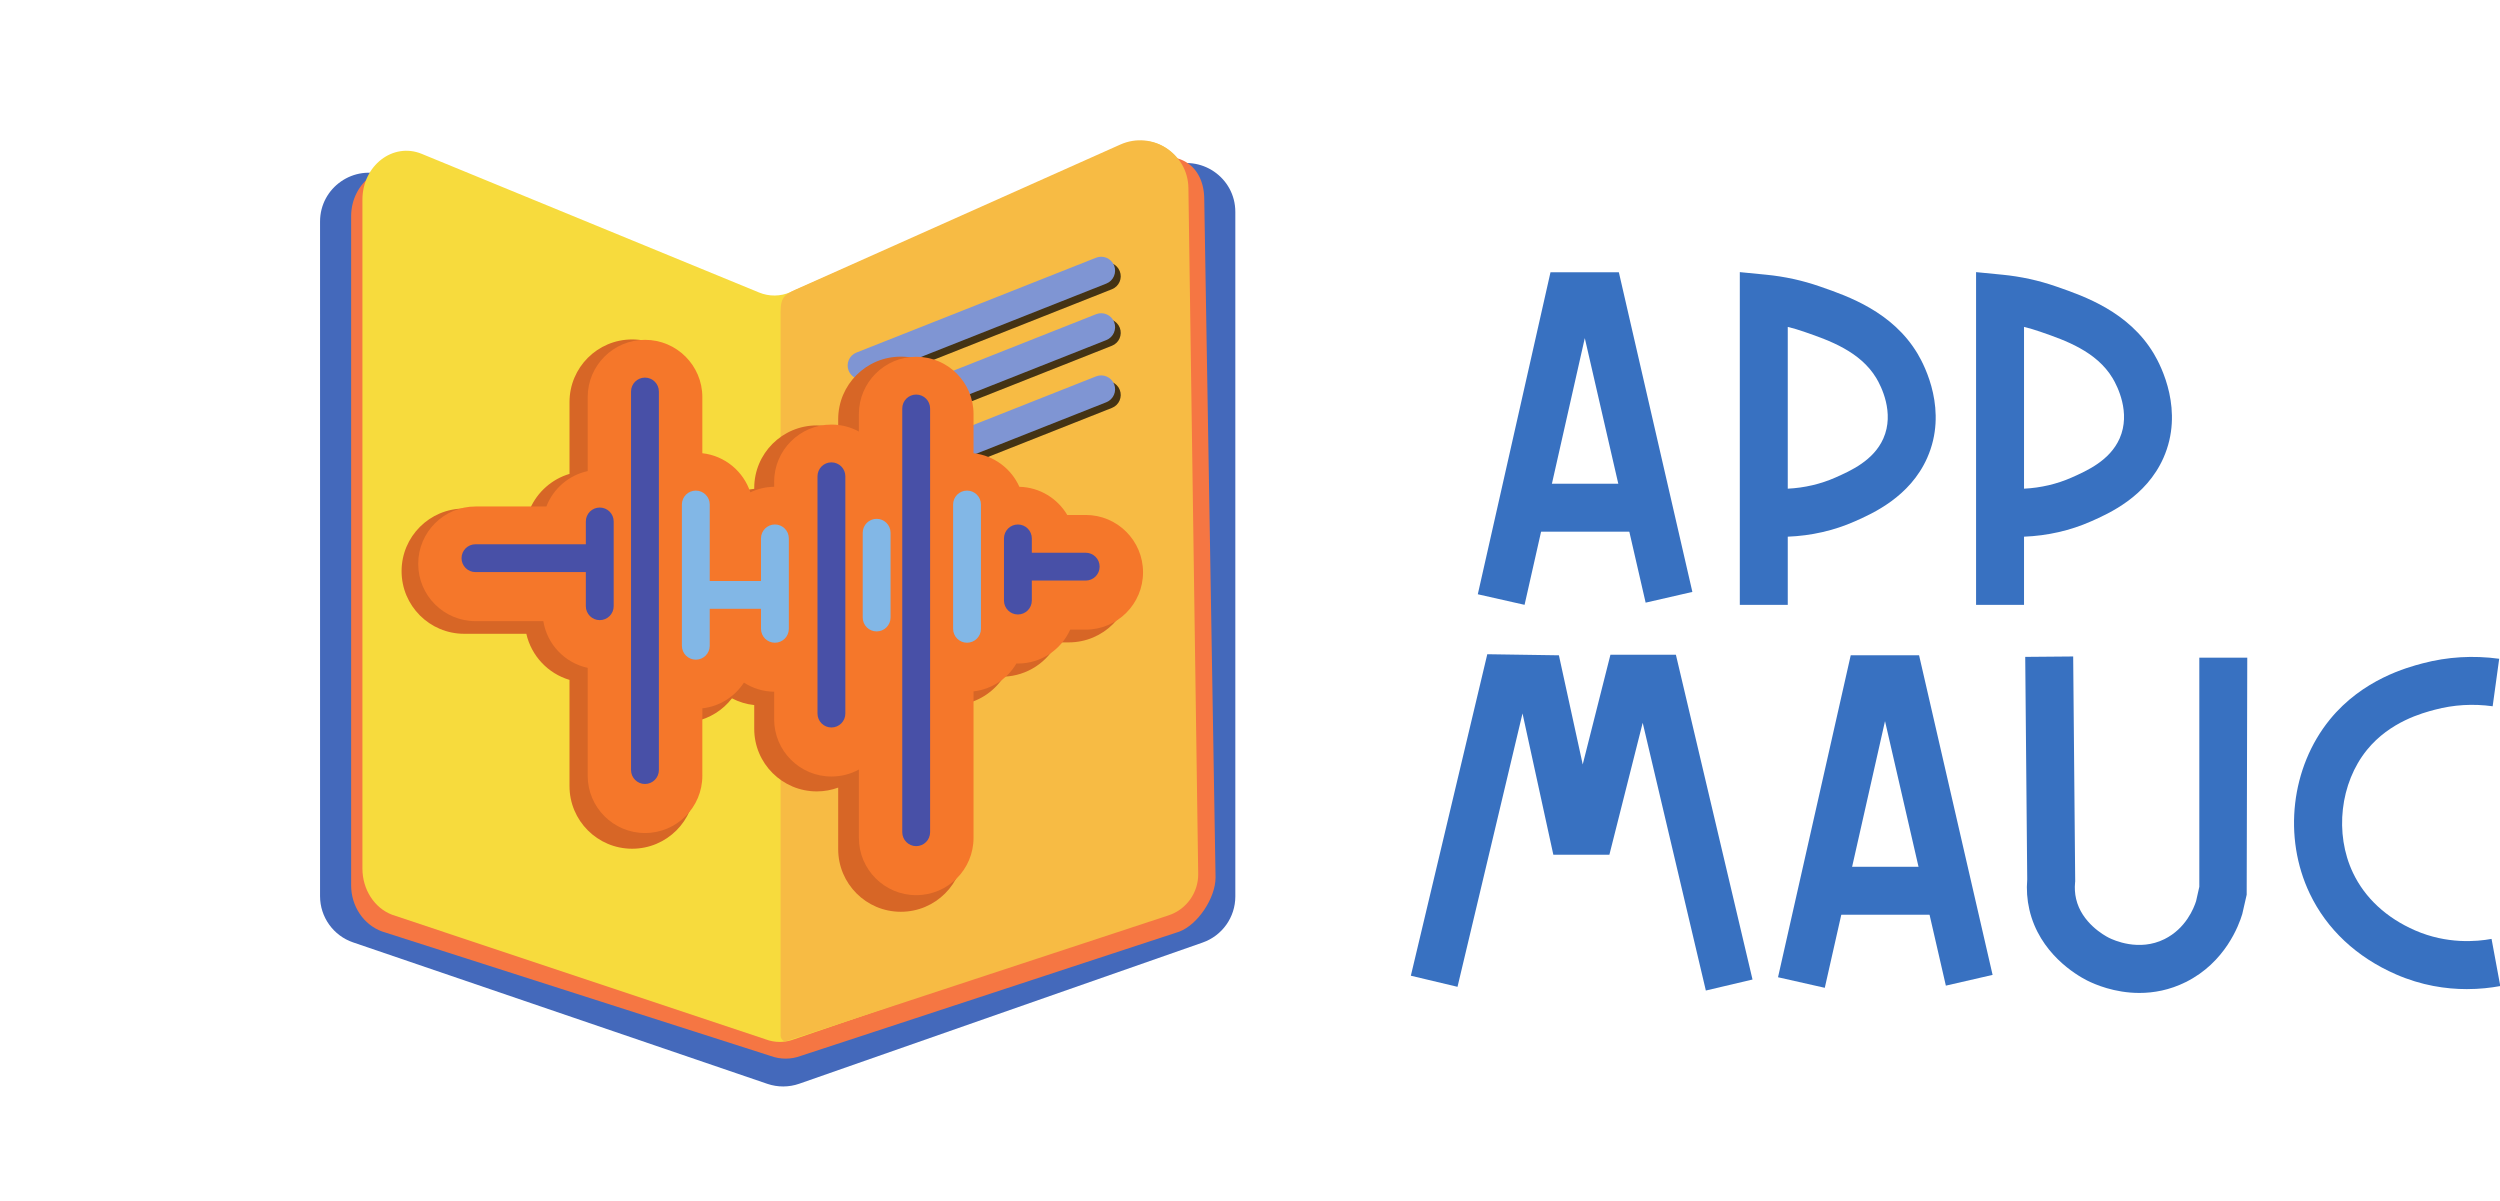 <?xml version="1.0" encoding="UTF-8" standalone="no"?>
<!-- Created with Inkscape (http://www.inkscape.org/) -->

<svg
   width="180.035mm"
   height="86.501mm"
   viewBox="0 0 180.035 86.501"
   version="1.1"
   id="svg1"
   inkscape:export-filename="app-mauc-logo.svg"
   inkscape:export-xdpi="96"
   inkscape:export-ydpi="96"
   sodipodi:docname="app-mauc-logo-1.svg"
   inkscape:version="1.3.2 (091e20e, 2023-11-25, custom)"
   xmlns:inkscape="http://www.inkscape.org/namespaces/inkscape"
   xmlns:sodipodi="http://sodipodi.sourceforge.net/DTD/sodipodi-0.dtd"
   xmlns="http://www.w3.org/2000/svg"
   xmlns:svg="http://www.w3.org/2000/svg">
  <sodipodi:namedview
     id="namedview1"
     pagecolor="#ffffff"
     bordercolor="#000000"
     borderopacity="0.25"
     inkscape:showpageshadow="2"
     inkscape:pageopacity="0.0"
     inkscape:pagecheckerboard="0"
     inkscape:deskcolor="#d1d1d1"
     inkscape:document-units="mm"
     inkscape:zoom="0.41061675"
     inkscape:cx="-65.754746"
     inkscape:cy="-84.019953"
     inkscape:window-width="1920"
     inkscape:window-height="1017"
     inkscape:window-x="-8"
     inkscape:window-y="-8"
     inkscape:window-maximized="1"
     inkscape:current-layer="layer1" />
  <defs
     id="defs1">
    <clipPath
       clipPathUnits="userSpaceOnUse"
       id="clipPath1106">
      <path
         d="M 0,595.276 H 841.89 V 0 H 0 Z"
         transform="translate(-137.035,-273.121)"
         id="path1106" />
    </clipPath>
    <clipPath
       clipPathUnits="userSpaceOnUse"
       id="clipPath1108">
      <path
         d="M 0,595.276 H 841.89 V 0 H 0 Z"
         transform="translate(-139.658,-274.104)"
         id="path1108" />
    </clipPath>
    <clipPath
       clipPathUnits="userSpaceOnUse"
       id="clipPath1110">
      <path
         d="M 0,595.276 H 841.89 V 0 H 0 Z"
         transform="translate(-140.569,-275.613)"
         id="path1110" />
    </clipPath>
    <clipPath
       clipPathUnits="userSpaceOnUse"
       id="clipPath1112">
      <path
         d="M 0,595.276 H 841.89 V 0 H 0 Z"
         transform="translate(-175.656,-330.039)"
         id="path1112" />
    </clipPath>
    <clipPath
       clipPathUnits="userSpaceOnUse"
       id="clipPath1114">
      <path
         d="M 0,595.276 H 841.89 V 0 H 0 Z"
         transform="translate(-183.485,-323.472)"
         id="path1114" />
    </clipPath>
    <clipPath
       clipPathUnits="userSpaceOnUse"
       id="clipPath1116">
      <path
         d="M 0,595.276 H 841.89 V 0 H 0 Z"
         transform="translate(-183.485,-318.366)"
         id="path1116" />
    </clipPath>
    <clipPath
       clipPathUnits="userSpaceOnUse"
       id="clipPath1118">
      <path
         d="M 0,595.276 H 841.89 V 0 H 0 Z"
         transform="translate(-183.485,-312.751)"
         id="path1118" />
    </clipPath>
    <clipPath
       clipPathUnits="userSpaceOnUse"
       id="clipPath1120">
      <path
         d="M 0,595.276 H 841.89 V 0 H 0 Z"
         transform="translate(-182.974,-323.982)"
         id="path1120" />
    </clipPath>
    <clipPath
       clipPathUnits="userSpaceOnUse"
       id="clipPath1122">
      <path
         d="M 0,595.276 H 841.89 V 0 H 0 Z"
         transform="translate(-182.974,-318.877)"
         id="path1122" />
    </clipPath>
    <clipPath
       clipPathUnits="userSpaceOnUse"
       id="clipPath1124">
      <path
         d="M 0,595.276 H 841.89 V 0 H 0 Z"
         transform="translate(-182.974,-313.261)"
         id="path1124" />
    </clipPath>
    <clipPath
       clipPathUnits="userSpaceOnUse"
       id="clipPath1126">
      <path
         d="M 0,595.276 H 841.89 V 0 H 0 Z"
         transform="translate(-201.691,-311.542)"
         id="path1126" />
    </clipPath>
    <clipPath
       clipPathUnits="userSpaceOnUse"
       id="clipPath1128">
      <path
         d="M 0,595.276 H 841.89 V 0 H 0 Z"
         transform="translate(-203.222,-311.736)"
         id="path1128" />
    </clipPath>
    <clipPath
       clipPathUnits="userSpaceOnUse"
       id="clipPath1130-2">
      <path
         d="M 0,595.276 H 841.89 V 0 H 0 Z"
         transform="translate(-163.404,-287.431)"
         id="path1130-9" />
    </clipPath>
    <clipPath
       clipPathUnits="userSpaceOnUse"
       id="clipPath1132-3">
      <path
         d="M 0,595.276 H 841.89 V 0 H 0 Z"
         transform="translate(-187.908,-281.816)"
         id="path1132-1" />
    </clipPath>
    <clipPath
       clipPathUnits="userSpaceOnUse"
       id="clipPath1134-7">
      <path
         d="M 0,595.276 H 841.89 V 0 H 0 Z"
         transform="translate(-192.502,-300.194)"
         id="path1134-7" />
    </clipPath>
    <clipPath
       clipPathUnits="userSpaceOnUse"
       id="clipPath1136-7">
      <path
         d="M 0,595.276 H 841.89 V 0 H 0 Z"
         transform="translate(-180.25,-292.536)"
         id="path1136-6" />
    </clipPath>
    <clipPath
       clipPathUnits="userSpaceOnUse"
       id="clipPath1138-1">
      <path
         d="M 0,595.276 H 841.89 V 0 H 0 Z"
         transform="translate(-184.334,-301.215)"
         id="path1138-8" />
    </clipPath>
    <clipPath
       clipPathUnits="userSpaceOnUse"
       id="clipPath1140-0">
      <path
         d="M 0,595.276 H 841.89 V 0 H 0 Z"
         transform="translate(-167.998,-298.662)"
         id="path1140-2" />
    </clipPath>
    <clipPath
       clipPathUnits="userSpaceOnUse"
       id="clipPath1142-2">
      <path
         d="M 0,595.276 H 841.89 V 0 H 0 Z"
         transform="translate(-175.145,-300.194)"
         id="path1142-0" />
    </clipPath>
    <clipPath
       clipPathUnits="userSpaceOnUse"
       id="clipPath1144-4">
      <path
         d="M 0,595.276 H 841.89 V 0 H 0 Z"
         transform="translate(-197.097,-302.746)"
         id="path1144-2" />
    </clipPath>
    <clipPath
       clipPathUnits="userSpaceOnUse"
       id="clipPath1146-2">
      <path
         d="M 0,595.276 H 841.89 V 0 H 0 Z"
         transform="translate(-158.809,-306.575)"
         id="path1146-5" />
    </clipPath>
    <clipPath
       clipPathUnits="userSpaceOnUse"
       id="clipPath1148-1">
      <path
         d="M 0,595.276 H 841.89 V 0 H 0 Z"
         transform="translate(-203.223,-305.809)"
         id="path1148-7" />
    </clipPath>
    <clipPath
       clipPathUnits="userSpaceOnUse"
       id="clipPath1150-9">
      <path
         d="M 0,595.276 H 841.89 V 0 H 0 Z"
         transform="translate(-174.124,-303.257)"
         id="path1150-6" />
    </clipPath>
    <clipPath
       clipPathUnits="userSpaceOnUse"
       id="clipPath1152-1">
      <path
         d="M 0,595.276 H 841.89 V 0 H 0 Z"
         transform="translate(-159.32,-302.236)"
         id="path1152-6" />
    </clipPath>
    <clipPath
       clipPathUnits="userSpaceOnUse"
       id="clipPath1154-1">
      <path
         d="M 0,595.276 H 841.89 V 0 H 0 Z"
         transform="translate(-236.627,-302.337)"
         id="path1154-4" />
    </clipPath>
    <clipPath
       clipPathUnits="userSpaceOnUse"
       id="clipPath1156-4">
      <path
         d="M 0,595.276 H 841.89 V 0 H 0 Z"
         id="path1156-8" />
    </clipPath>
    <clipPath
       clipPathUnits="userSpaceOnUse"
       id="clipPath1158-7">
      <path
         d="M 0,595.276 H 841.89 V 0 H 0 Z"
         transform="translate(-255.562,-278.182)"
         id="path1158-1" />
    </clipPath>
    <clipPath
       clipPathUnits="userSpaceOnUse"
       id="clipPath1160-4">
      <path
         d="M 0,595.276 H 841.89 V 0 H 0 Z"
         id="path1160-7" />
    </clipPath>
    <clipPath
       clipPathUnits="userSpaceOnUse"
       id="clipPath1162-9">
      <path
         d="M 0,595.276 H 841.89 V 0 H 0 Z"
         transform="translate(-253.227,-319.864)"
         id="path1162-0" />
    </clipPath>
    <clipPath
       clipPathUnits="userSpaceOnUse"
       id="clipPath1164-2">
      <path
         d="M 0,595.276 H 841.89 V 0 H 0 Z"
         transform="translate(-268.128,-319.864)"
         id="path1164-5" />
    </clipPath>
    <clipPath
       clipPathUnits="userSpaceOnUse"
       id="clipPath1166-4">
      <path
         d="M 0,595.276 H 841.89 V 0 H 0 Z"
         transform="translate(-275.405,-277.858)"
         id="path1166-7" />
    </clipPath>
    <clipPath
       clipPathUnits="userSpaceOnUse"
       id="clipPath1168-9">
      <path
         d="M 0,595.276 H 841.89 V 0 H 0 Z"
         transform="translate(-248.06,-278.01)"
         id="path1168-8" />
    </clipPath>
    <clipPath
       clipPathUnits="userSpaceOnUse"
       id="clipPath1170-5">
      <path
         d="M 0,595.276 H 841.89 V 0 H 0 Z"
         transform="translate(-296.056,-278.1)"
         id="path1170-8" />
    </clipPath>
  </defs>
  <g
     inkscape:label="Camada 1"
     inkscape:groupmode="layer"
     id="layer1"
     transform="translate(62.825,32.54)">
    <path
       id="path1105"
       d="m 0,0 37.433,-12.782 c 0.935,-0.319 1.95,-0.315 2.882,0.011 l 36.448,12.757 c 1.769,0.619 2.953,2.288 2.953,4.162 v 61.858 c 0,3.111 -3.136,5.244 -6.03,4.101 L 39.935,56.773 c -1.01,-0.399 -2.133,-0.411 -3.152,-0.034 L 2.956,69.267 c -2.88,1.067 -5.941,-1.063 -5.941,-4.135 V 4.173 C -2.985,2.287 -1.785,0.609 0,0"
       style="fill:#4469bb;fill-opacity:1;fill-rule:nonzero;stroke:none"
       transform="matrix(0.797,0,0,-0.797,-37.398,35.325)"
       clip-path="url(#clipPath1106)" />
    <path
       id="path1107"
       d="m 0,0 35.123,-11.251 c 0.877,-0.319 1.829,-0.315 2.703,0.011 l 34.199,11.226 c 1.659,0.619 3.281,3.026 3.281,4.899 l -1.021,61.26 c 0,3.112 -2.432,4.594 -5.147,3.451 L 37.47,56.262 C 36.522,55.863 35.469,55.851 34.513,56.228 L 2.774,68.757 C 0.072,69.824 -2.8,67.693 -2.8,64.622 V 4.173 C -2.8,2.287 -1.675,0.609 0,0"
       style="fill:#f57643;fill-opacity:1;fill-rule:nonzero;stroke:none"
       transform="matrix(0.797,0,0,-0.797,-35.307,34.541)"
       clip-path="url(#clipPath1108)" />
    <path
       id="path1109"
       d="m 0,0 33.736,-11.251 c 0.843,-0.319 1.757,-0.315 2.597,0.011 l 32.849,11.226 c 1.593,0.619 2.661,2.288 2.661,4.162 v 61.347 c 0,3.112 -2.826,5.244 -5.434,4.101 L 35.991,56.262 C 35.08,55.863 34.069,55.851 33.15,56.228 L 2.664,68.757 C 0.069,69.824 -2.69,67.693 -2.69,64.622 V 4.173 C -2.69,2.287 -1.609,0.609 0,0"
       style="fill:#f7db3d;fill-opacity:1;fill-rule:nonzero;stroke:none"
       transform="matrix(0.797,0,0,-0.797,-34.581,33.338)"
       clip-path="url(#clipPath1110)" />
    <path
       id="path1111"
       d="m 0,0 v -65.344 c 0,-0.267 0.256,-0.593 0.51,-0.51 l 34.529,11.364 c 1.628,0.528 2.721,2.055 2.697,3.766 l -0.885,61.961 c -0.045,3.138 -3.285,5.206 -6.15,3.927 L 1.854,2.281 C 0.449,1.653 0,1.539 0,0"
       style="fill:#f7bb44;fill-opacity:1;fill-rule:nonzero;stroke:none"
       transform="matrix(0.797,0,0,-0.797,-6.613,-10.045)"
       clip-path="url(#clipPath1112)" />
    <path
       id="path1113"
       d="m 0,0 c -0.501,0 -0.974,0.302 -1.17,0.795 -0.255,0.646 0.061,1.377 0.707,1.633 l 21.65,8.569 c 0.646,0.256 1.377,-0.06 1.632,-0.706 0.256,-0.646 -0.06,-1.377 -0.706,-1.632 L 0.463,0.089 C 0.311,0.029 0.154,0 0,0"
       style="fill:#443314;fill-opacity:1;fill-rule:nonzero;stroke:none"
       transform="matrix(0.797,0,0,-0.797,-0.373,-4.81)"
       clip-path="url(#clipPath1114)" />
    <path
       id="path1115"
       d="m 0,0 c -0.501,0 -0.974,0.302 -1.17,0.795 -0.255,0.646 0.061,1.377 0.707,1.633 l 21.65,8.569 c 0.646,0.255 1.377,-0.06 1.632,-0.706 0.256,-0.646 -0.06,-1.377 -0.706,-1.632 L 0.463,0.089 C 0.311,0.029 0.154,0 0,0"
       style="fill:#443314;fill-opacity:1;fill-rule:nonzero;stroke:none"
       transform="matrix(0.797,0,0,-0.797,-0.373,-0.74)"
       clip-path="url(#clipPath1116)" />
    <path
       id="path1117"
       d="m 0,0 c -0.501,0 -0.974,0.302 -1.17,0.795 -0.255,0.646 0.061,1.377 0.707,1.633 l 21.65,8.569 c 0.646,0.256 1.377,-0.06 1.632,-0.706 0.256,-0.646 -0.06,-1.377 -0.706,-1.632 L 0.463,0.089 C 0.311,0.029 0.154,0 0,0"
       style="fill:#443314;fill-opacity:1;fill-rule:nonzero;stroke:none"
       transform="matrix(0.797,0,0,-0.797,-0.373,3.736)"
       clip-path="url(#clipPath1118)" />
    <path
       id="path1119"
       d="m 0,0 c -0.501,0 -0.974,0.302 -1.17,0.795 -0.255,0.646 0.061,1.377 0.707,1.633 l 21.65,8.569 c 0.646,0.255 1.377,-0.06 1.633,-0.706 C 23.076,9.645 22.759,8.914 22.114,8.659 L 0.462,0.089 C 0.311,0.029 0.154,0 0,0"
       style="fill:#7f95d3;fill-opacity:1;fill-rule:nonzero;stroke:none"
       transform="matrix(0.797,0,0,-0.797,-0.78,-5.216)"
       clip-path="url(#clipPath1120)" />
    <path
       id="path1121"
       d="m 0,0 c -0.501,0 -0.974,0.302 -1.17,0.795 -0.255,0.646 0.061,1.377 0.707,1.633 l 21.65,8.569 c 0.646,0.256 1.377,-0.06 1.633,-0.706 C 23.076,9.645 22.759,8.914 22.114,8.659 L 0.462,0.089 C 0.311,0.029 0.154,0 0,0"
       style="fill:#7f95d3;fill-opacity:1;fill-rule:nonzero;stroke:none"
       transform="matrix(0.797,0,0,-0.797,-0.78,-1.148)"
       clip-path="url(#clipPath1122)" />
    <path
       id="path1123"
       d="m 0,0 c -0.501,0 -0.974,0.302 -1.17,0.795 -0.255,0.646 0.061,1.377 0.707,1.633 l 21.65,8.569 c 0.646,0.255 1.377,-0.06 1.633,-0.706 C 23.076,9.645 22.759,8.914 22.114,8.659 L 0.462,0.089 C 0.311,0.029 0.154,0 0,0"
       style="fill:#7f95d3;fill-opacity:1;fill-rule:nonzero;stroke:none"
       transform="matrix(0.797,0,0,-0.797,-0.78,3.329)"
       clip-path="url(#clipPath1124)" />
    <path
       id="path1125"
       d="m 0,0 h -1.319 c -0.922,1.423 -2.463,2.406 -4.244,2.564 -0.77,1.538 -2.215,2.678 -3.95,3.022 v 3.255 c 0,3.126 -2.534,5.659 -5.66,5.659 -3.126,0 -5.66,-2.533 -5.66,-5.659 V 7.942 c -0.602,0.219 -1.249,0.344 -1.927,0.344 -3.126,0 -5.659,-2.534 -5.659,-5.659 v -0.07 c -0.444,-0.047 -0.869,-0.15 -1.276,-0.293 -0.724,1.69 -2.248,2.956 -4.095,3.323 v 4.807 c 0,3.126 -2.534,5.66 -5.66,5.66 -3.126,0 -5.66,-2.534 -5.66,-5.66 V 3.907 c -1.594,-0.474 -2.891,-1.63 -3.558,-3.13 h -5.955 c -3.126,0 -5.66,-2.534 -5.66,-5.66 0,-3.126 2.534,-5.659 5.66,-5.659 h 5.612 c 0.453,-1.995 1.957,-3.588 3.901,-4.166 v -9.595 c 0,-3.126 2.534,-5.66 5.66,-5.66 3.126,0 5.66,2.534 5.66,5.66 v 5.843 c 1.36,0.271 2.541,1.03 3.361,2.086 0.613,-0.32 1.29,-0.533 2.01,-0.609 v -2.142 c 0,-3.125 2.533,-5.659 5.659,-5.659 0.678,0 1.325,0.125 1.927,0.343 V -30 c 0,-3.126 2.534,-5.66 5.66,-5.66 3.126,0 5.66,2.534 5.66,5.66 v 13.094 c 1.528,0.304 2.832,1.224 3.648,2.49 2.119,0.075 3.938,1.312 4.842,3.097 H 0 c 3.126,0 5.66,2.534 5.66,5.659 C 5.66,-2.534 3.126,0 0,0"
       style="fill:#d76626;fill-opacity:1;fill-rule:nonzero;stroke:none"
       transform="matrix(0.797,0,0,-0.797,14.14,4.7)"
       clip-path="url(#clipPath1126)" />
    <path
       id="path1127"
       d="m 0,0 h -1.667 c -0.88,1.49 -2.481,2.499 -4.326,2.546 -0.732,1.638 -2.287,2.825 -4.142,3.034 v 3.534 c 0,2.861 -2.319,5.18 -5.18,5.18 -2.861,0 -5.18,-2.319 -5.18,-5.18 V 7.537 c -0.736,0.402 -1.58,0.631 -2.477,0.631 -2.861,0 -5.18,-2.319 -5.18,-5.18 v -0.44 c -0.77,-0.011 -1.497,-0.192 -2.15,-0.503 -0.619,1.893 -2.298,3.306 -4.337,3.535 v 5.065 c 0,2.861 -2.319,5.18 -5.18,5.18 -2.861,0 -5.18,-2.319 -5.18,-5.18 v -6.68 c -1.716,-0.37 -3.113,-1.591 -3.733,-3.199 h -6.402 c -2.86,0 -5.179,-2.319 -5.179,-5.18 0,-2.861 2.319,-5.18 5.179,-5.18 h 6.126 c 0.343,-2.101 1.945,-3.776 4.009,-4.221 v -9.743 c 0,-2.861 2.319,-5.18 5.18,-5.18 2.861,0 5.18,2.319 5.18,5.18 v 6.086 c 1.575,0.178 2.934,1.061 3.757,2.326 0.789,-0.51 1.724,-0.811 2.73,-0.825 v -2.482 c 0,-2.861 2.319,-5.18 5.18,-5.18 0.897,0 1.741,0.229 2.477,0.631 v -6.171 c 0,-2.861 2.319,-5.18 5.18,-5.18 2.861,0 5.18,2.319 5.18,5.18 v 13.233 c 1.655,0.186 3.071,1.153 3.877,2.524 0.044,-10e-4 0.088,-0.007 0.132,-0.007 2.106,0 3.915,1.259 4.725,3.063 H 0 c 2.861,0 5.18,2.319 5.18,5.18 C 5.18,-2.319 2.861,0 0,0"
       style="fill:#f5772a;fill-opacity:1;fill-rule:nonzero;stroke:none"
       transform="matrix(0.797,0,0,-0.797,15.361,4.545)"
       clip-path="url(#clipPath1128)" />
    <path
       id="path1129-6"
       d="m 0,0 c -0.695,0 -1.258,0.563 -1.258,1.258 v 34.203 c 0,0.695 0.563,1.258 1.258,1.258 0.695,0 1.258,-0.563 1.258,-1.258 V 1.258 C 1.258,0.563 0.695,0 0,0"
       style="fill:#4850a7;fill-opacity:1;fill-rule:nonzero;stroke:none"
       transform="matrix(0.797,0,0,-0.797,-16.379,23.918)"
       clip-path="url(#clipPath1130-2)" />
    <path
       id="path1131-3"
       d="m 0,0 c -0.695,0 -1.258,0.563 -1.258,1.258 v 38.287 c 0,0.695 0.563,1.258 1.258,1.258 0.695,0 1.258,-0.563 1.258,-1.258 V 1.258 C 1.258,0.563 0.695,0 0,0"
       style="fill:#4850a7;fill-opacity:1;fill-rule:nonzero;stroke:none"
       transform="matrix(0.797,0,0,-0.797,3.153,28.394)"
       clip-path="url(#clipPath1132-3)" />
    <path
       id="path1133-2"
       d="m 0,0 c -0.695,0 -1.258,0.563 -1.258,1.258 v 11.231 c 0,0.694 0.563,1.257 1.258,1.257 0.695,0 1.258,-0.563 1.258,-1.257 V 1.258 C 1.258,0.563 0.695,0 0,0"
       style="fill:#82b7e6;fill-opacity:1;fill-rule:nonzero;stroke:none"
       transform="matrix(0.797,0,0,-0.797,6.815,13.745)"
       clip-path="url(#clipPath1134-7)" />
    <path
       id="path1135-7"
       d="m 0,0 c -0.695,0 -1.258,0.563 -1.258,1.258 v 21.441 c 0,0.694 0.563,1.257 1.258,1.257 0.695,0 1.258,-0.563 1.258,-1.257 V 1.258 C 1.258,0.563 0.695,0 0,0"
       style="fill:#4850a7;fill-opacity:1;fill-rule:nonzero;stroke:none"
       transform="matrix(0.797,0,0,-0.797,-2.951,19.849)"
       clip-path="url(#clipPath1136-7)" />
    <path
       id="path1137-3"
       d="m 0,0 c -0.695,0 -1.258,0.563 -1.258,1.258 v 7.657 c 0,0.695 0.563,1.258 1.258,1.258 0.695,0 1.258,-0.563 1.258,-1.258 V 1.258 C 1.258,0.563 0.695,0 0,0"
       style="fill:#82b7e6;fill-opacity:1;fill-rule:nonzero;stroke:none"
       transform="matrix(0.797,0,0,-0.797,0.305,12.931)"
       clip-path="url(#clipPath1138-1)" />
    <path
       id="path1139-1"
       d="M 0,0 C -0.695,0 -1.258,0.563 -1.258,1.258 V 14.02 c 0,0.695 0.563,1.258 1.258,1.258 0.695,0 1.258,-0.563 1.258,-1.258 V 1.258 C 1.258,0.563 0.695,0 0,0"
       style="fill:#82b7e6;fill-opacity:1;fill-rule:nonzero;stroke:none"
       transform="matrix(0.797,0,0,-0.797,-12.717,14.966)"
       clip-path="url(#clipPath1140-0)" />
    <path
       id="path1141-7"
       d="m 0,0 c -0.695,0 -1.258,0.563 -1.258,1.258 v 8.168 c 0,0.695 0.563,1.258 1.258,1.258 0.695,0 1.258,-0.563 1.258,-1.258 V 1.258 C 1.258,0.563 0.695,0 0,0"
       style="fill:#82b7e6;fill-opacity:1;fill-rule:nonzero;stroke:none"
       transform="matrix(0.797,0,0,-0.797,-7.02,13.745)"
       clip-path="url(#clipPath1142-2)" />
    <path
       id="path1143-3"
       d="m 0,0 c -0.695,0 -1.258,0.563 -1.258,1.258 v 5.616 c 0,0.694 0.563,1.257 1.258,1.257 0.695,0 1.258,-0.563 1.258,-1.257 V 1.258 C 1.258,0.563 0.695,0 0,0"
       style="fill:#4850a7;fill-opacity:1;fill-rule:nonzero;stroke:none"
       transform="matrix(0.797,0,0,-0.797,10.478,11.711)"
       clip-path="url(#clipPath1144-4)" />
    <path
       id="path1145-9"
       d="m 0,0 h -10.721 c -0.694,0 -1.257,0.563 -1.257,1.258 0,0.694 0.563,1.257 1.257,1.257 L 0,2.515 C 0.695,2.515 1.258,1.952 1.258,1.258 1.258,0.563 0.695,0 0,0"
       style="fill:#4850a7;fill-opacity:1;fill-rule:nonzero;stroke:none"
       transform="matrix(0.797,0,0,-0.797,-20.041,8.659)"
       clip-path="url(#clipPath1146-2)" />
    <path
       id="path1147-2"
       d="m 0,0 h -5.616 c -0.694,0 -1.257,0.563 -1.257,1.258 0,0.694 0.563,1.257 1.257,1.257 L 0,2.515 C 0.695,2.515 1.258,1.952 1.258,1.258 1.258,0.563 0.695,0 0,0"
       style="fill:#4850a7;fill-opacity:1;fill-rule:nonzero;stroke:none"
       transform="matrix(0.797,0,0,-0.797,15.361,9.269)"
       clip-path="url(#clipPath1148-1)" />
    <path
       id="path1149-9"
       d="m 0,0 h -5.615 c -0.695,0 -1.258,0.563 -1.258,1.258 0,0.694 0.563,1.257 1.258,1.257 L 0,2.515 C 0.695,2.515 1.258,1.952 1.258,1.258 1.258,0.563 0.695,0 0,0"
       style="fill:#82b7e6;fill-opacity:1;fill-rule:nonzero;stroke:none"
       transform="matrix(0.797,0,0,-0.797,-7.834,11.304)"
       clip-path="url(#clipPath1150-9)" />
    <path
       id="path1151-8"
       d="m 0,0 c -0.695,0 -1.258,0.563 -1.258,1.258 v 7.657 c 0,0.695 0.563,1.258 1.258,1.258 0.695,0 1.258,-0.563 1.258,-1.258 V 1.258 C 1.258,0.563 0.695,0 0,0"
       style="fill:#4850a7;fill-opacity:1;fill-rule:nonzero;stroke:none"
       transform="matrix(0.797,0,0,-0.797,-19.634,12.118)"
       clip-path="url(#clipPath1152-1)" />
    <path
       id="path1153-5"
       d="M 0,0 -2.949,0.666 1.635,20.97 H 5.946 L 10.582,0.814 7.635,0.137 3.798,16.819 Z"
       style="fill:#3871c1;fill-opacity:1;fill-rule:nonzero;stroke:none"
       transform="matrix(1.142,0,0,-1.142,46.965,11.016)"
       clip-path="url(#clipPath1154-1)" />
    <path
       id="path1155-7"
       d="m 244.075,306.9 h -7.166 v 3.024 h 7.166 z"
       style="fill:#3871c1;fill-opacity:1;fill-rule:nonzero;stroke:none"
       transform="matrix(1.142,0,0,-1.142,-223.22,356.228)"
       clip-path="url(#clipPath1156-4)" />
    <path
       id="path1157-1"
       d="M 0,0 -2.949,0.666 1.636,20.97 h 4.31 L 10.582,0.814 7.635,0.137 3.798,16.818 Z"
       style="fill:#3871c1;fill-opacity:1;fill-rule:nonzero;stroke:none"
       transform="matrix(1.142,0,0,-1.142,68.585,38.596)"
       clip-path="url(#clipPath1158-7)" />
    <path
       id="path1159-4"
       d="m 263.009,282.745 h -7.166 v 3.024 h 7.166 z"
       style="fill:#3871c1;fill-opacity:1;fill-rule:nonzero;stroke:none"
       transform="matrix(1.142,0,0,-1.142,-223.22,356.228)"
       clip-path="url(#clipPath1160-4)" />
    <path
       id="path1161-9"
       d="m 0,0 v -10.201 c 1.05,0.052 2.078,0.292 3.001,0.701 0.959,0.426 2.408,1.067 3.027,2.465 0.722,1.63 -0.153,3.318 -0.438,3.796 -1.017,1.703 -3.013,2.397 -4.471,2.903 l -0.09,0.032 C 0.692,-0.187 0.349,-0.086 0,0 M 0,-17.527 H -3.024 V 3.455 l 1.66,-0.163 C -0.203,3.179 0.936,2.929 2.022,2.551 L 2.111,2.52 C 3.792,1.936 6.605,0.959 8.186,-1.69 8.66,-2.484 10.103,-5.303 8.792,-8.26 7.7,-10.724 5.354,-11.764 4.226,-12.263 2.922,-12.842 1.471,-13.172 0,-13.228 Z"
       style="fill:#3871c1;fill-opacity:1;fill-rule:nonzero;stroke:none"
       transform="matrix(1.142,0,0,-1.142,65.919,-8.998)"
       clip-path="url(#clipPath1162-9)" />
    <path
       id="path1163-4"
       d="m 0,0 v -10.201 c 1.05,0.052 2.077,0.292 3,0.701 0.96,0.426 2.409,1.068 3.028,2.465 0.722,1.63 -0.153,3.318 -0.438,3.796 -1.017,1.703 -3.013,2.397 -4.471,2.903 l -0.09,0.032 C 0.692,-0.187 0.349,-0.086 0,0 M 0,-17.527 H -3.024 V 3.455 l 1.66,-0.163 C -0.203,3.179 0.936,2.929 2.022,2.551 L 2.111,2.52 C 3.792,1.936 6.605,0.959 8.186,-1.69 8.66,-2.484 10.102,-5.302 8.792,-8.26 7.7,-10.724 5.354,-11.764 4.226,-12.263 2.921,-12.842 1.471,-13.172 0,-13.228 Z"
       style="fill:#3871c1;fill-opacity:1;fill-rule:nonzero;stroke:none"
       transform="matrix(1.142,0,0,-1.142,82.933,-8.998)"
       clip-path="url(#clipPath1164-2)" />
    <path
       id="path1165-4"
       d="M 0,0 C -1.578,0 -2.829,0.547 -3.305,0.789 -3.998,1.142 -6.308,2.508 -6.94,5.26 -7.083,5.878 -7.127,6.519 -7.074,7.164 L -7.2,21.192 -4.176,21.218 -4.049,7.038 -4.057,6.959 C -4.09,6.61 -4.069,6.265 -3.993,5.936 -3.646,4.423 -2.216,3.627 -1.933,3.483 -1.628,3.329 -0.028,2.595 1.58,3.394 2.927,4.063 3.435,5.347 3.575,5.793 L 3.778,6.695 V 21.142 H 6.802 L 6.765,6.194 6.486,4.974 C 6.279,4.28 5.412,1.921 2.925,0.686 1.899,0.176 0.897,0 0,0"
       style="fill:#3871c1;fill-opacity:1;fill-rule:nonzero;stroke:none"
       transform="matrix(1.142,0,0,-1.142,91.242,38.966)"
       clip-path="url(#clipPath1166-4)" />
    <path
       id="path1167-0"
       d="m 0,0 -3.982,16.884 -2.101,-8.32 h -3.534 l -1.944,8.91 -4.099,-17.24 -2.942,0.7 4.82,20.273 4.516,-0.068 1.502,-6.882 1.747,6.916 h 4.129 L 2.943,0.694 Z"
       style="fill:#3871c1;fill-opacity:1;fill-rule:nonzero;stroke:none"
       transform="matrix(1.142,0,0,-1.142,60.02,38.792)"
       clip-path="url(#clipPath1168-9)" />
    <path
       id="path1169-1"
       d="m 0,0 c -1.311,0 -2.852,0.224 -4.465,0.928 -2.487,1.084 -4.369,2.847 -5.443,5.101 -1.69,3.547 -1.181,7.956 1.267,10.968 2.067,2.543 4.913,3.297 5.848,3.545 1.572,0.416 3.198,0.513 4.833,0.29 L 1.628,17.836 C 0.391,18.007 -0.835,17.933 -2.018,17.619 -2.792,17.414 -4.848,16.869 -6.294,15.09 -7.995,12.998 -8.358,9.806 -7.178,7.329 -6.423,5.743 -5.067,4.488 -3.257,3.7 -1.26,2.829 0.617,2.991 1.558,3.167 L 2.109,0.193 C 1.516,0.083 0.801,0 0,0"
       style="fill:#3871c1;fill-opacity:1;fill-rule:nonzero;stroke:none"
       transform="matrix(1.142,0,0,-1.142,114.822,38.69)"
       clip-path="url(#clipPath1170-5)" />
  </g>
</svg>
